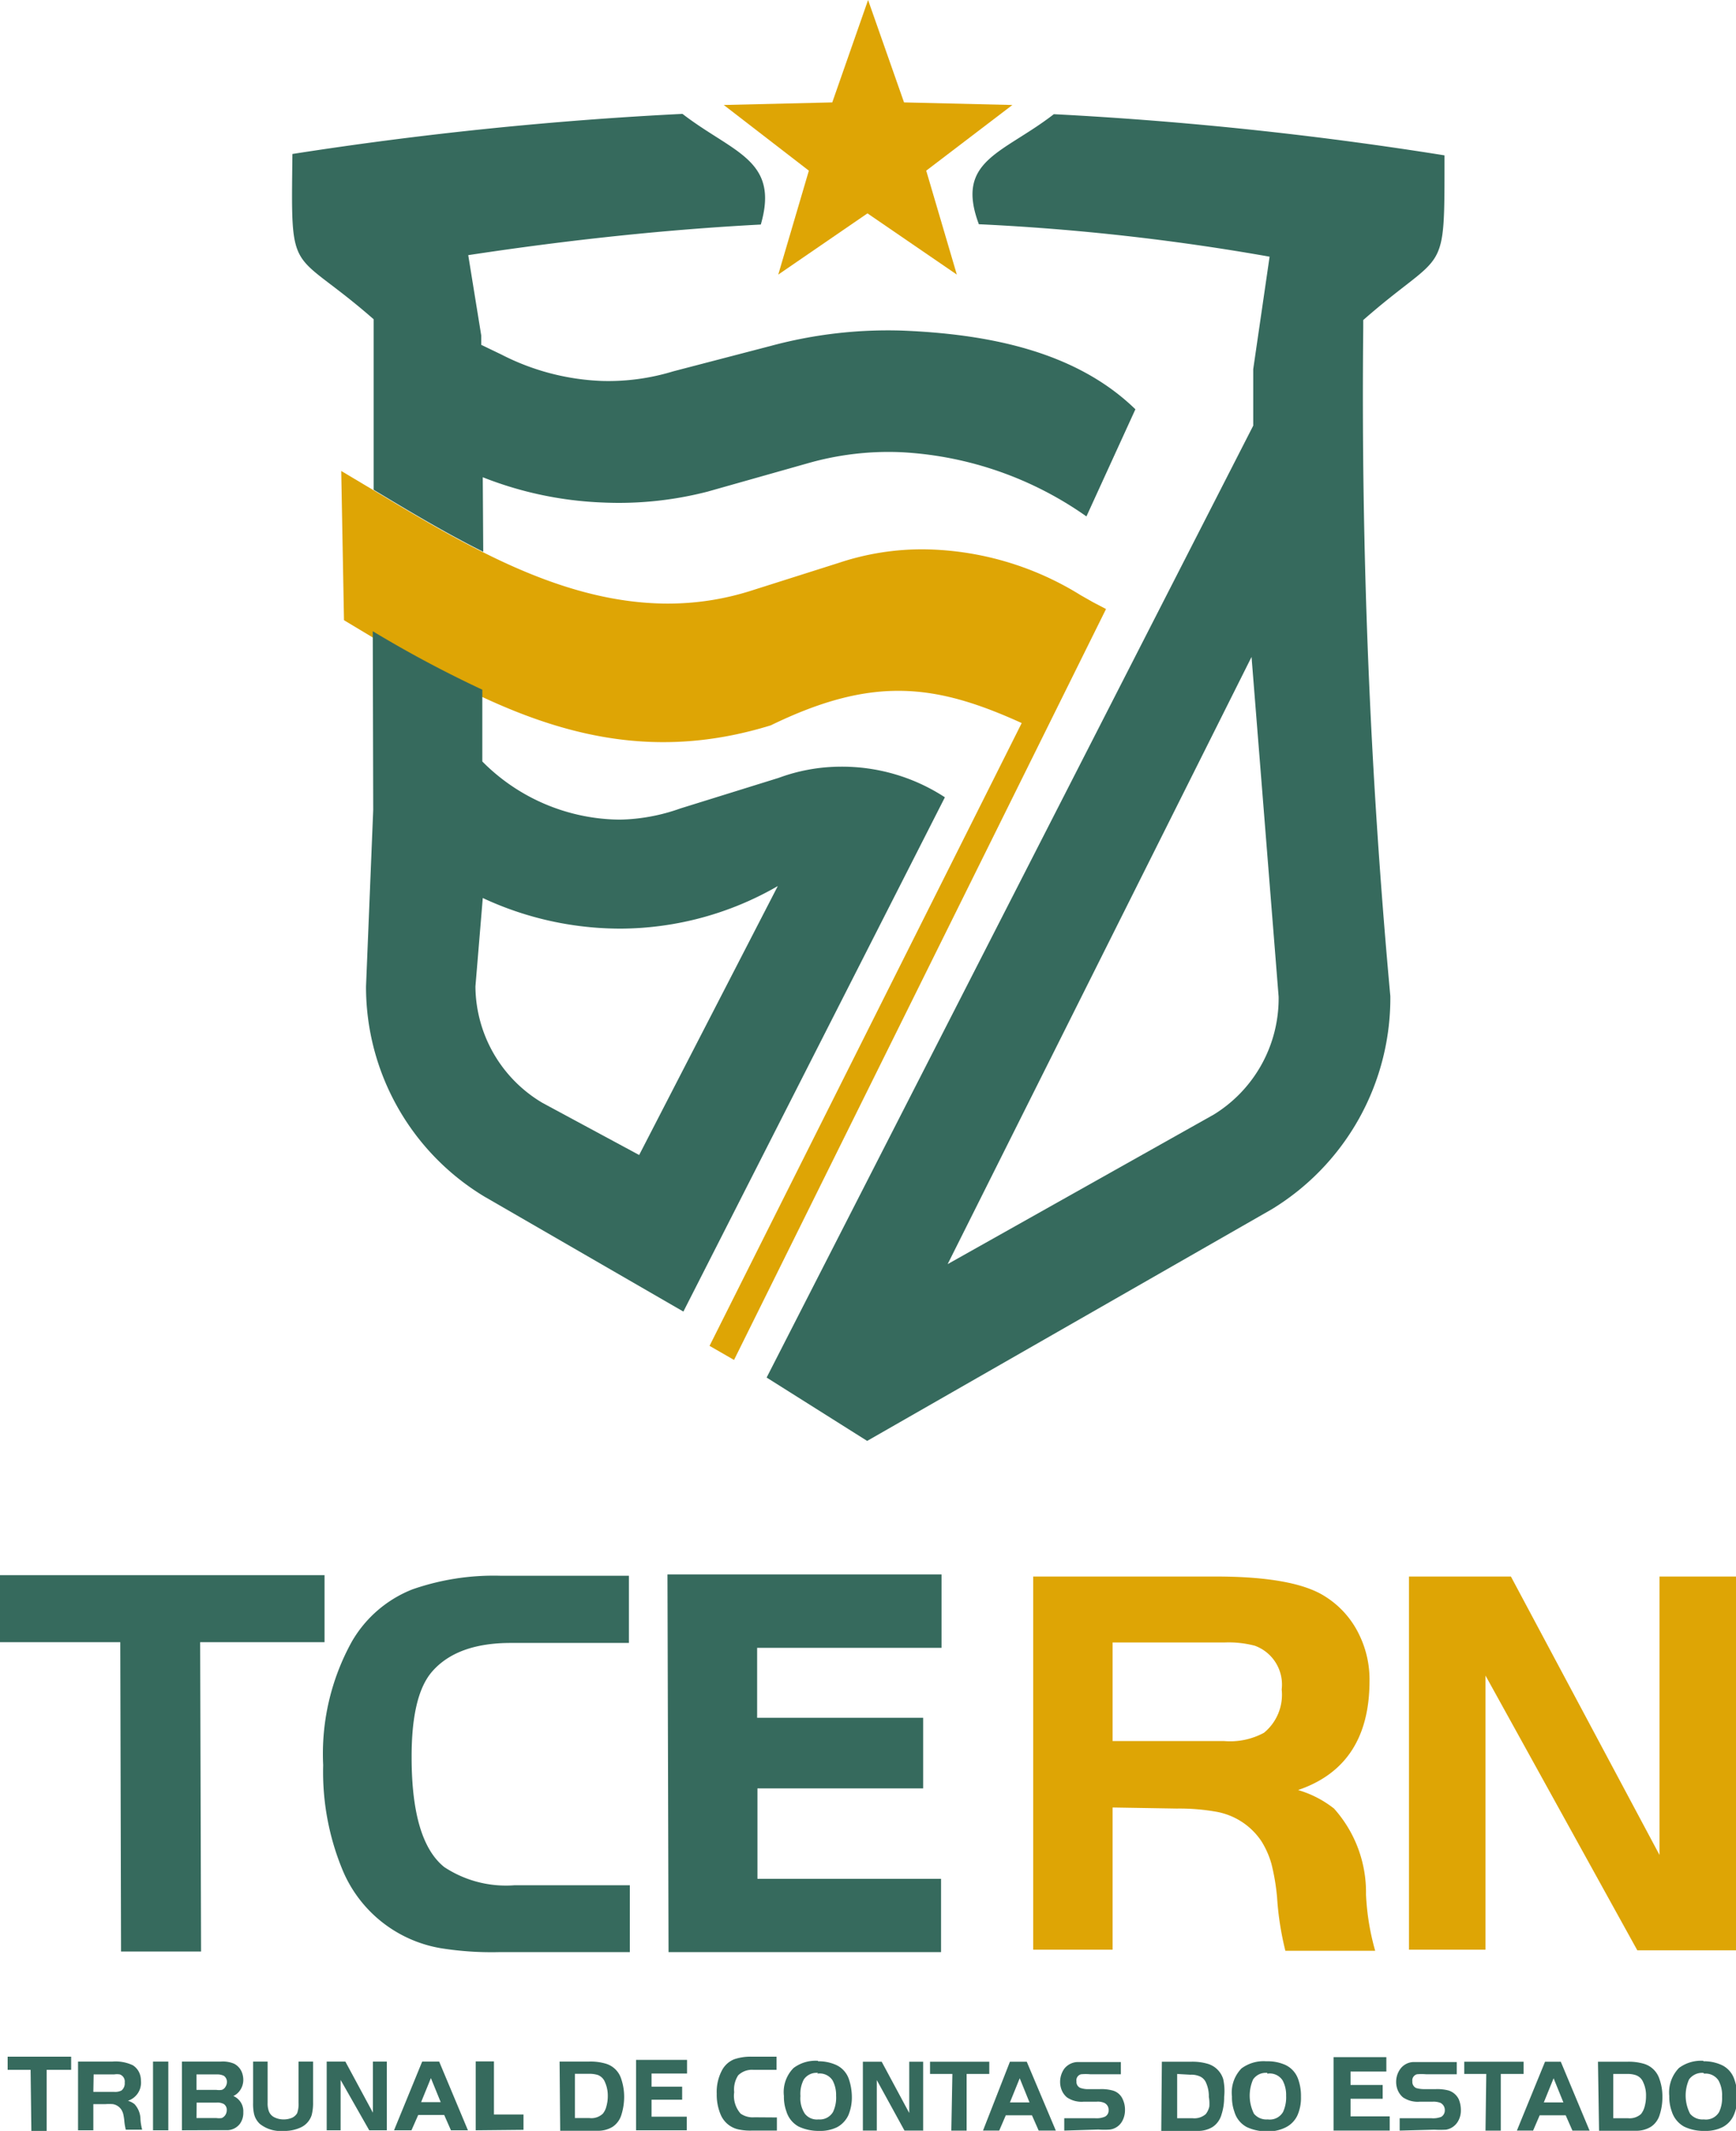 <svg xmlns="http://www.w3.org/2000/svg" viewBox="0 0 113.45 139.22"><defs><style>.cls-1,.cls-2{fill:#dea505;}.cls-1,.cls-4{fill-rule:evenodd;}.cls-3,.cls-4{fill:#366a5d;}</style></defs><g id="Layer_2" data-name="Layer 2"><g id="Layer_1-2" data-name="Layer 1"><path class="cls-1" d="M56.73,0l2.35,6.69,7.08.17-5.63,4.29,2,6.79-5.84-4-5.83,4,2-6.79L47.3,6.86l7.09-.17Z"/><path class="cls-2" d="M71.44,39.35l0,0-.81-.46a19.84,19.84,0,0,0-10.2-3,17.17,17.17,0,0,0-5.6.88L49,38.62c-6.15,1.92-12,.19-17.41-2.53-2.47-1.23-4.85-2.66-7.16-4.05l-2.13-1.27.18,9.75q1,.6,1.95,1.17a75.37,75.37,0,0,0,7.16,3.88c5.8,2.69,11.72,4,18.78,1.82,6.66-3.24,10.75-2.72,16.4-.15L46.37,87.93l1.6.92L72.28,39.79Z"/><path class="cls-3" d="M31.55,31.33v-.15a23.73,23.73,0,0,0,7.82,1.65,23.21,23.21,0,0,0,6.87-.71l6.54-1.85A19.11,19.11,0,0,1,59,29.55a23.05,23.05,0,0,1,12,4.19l3.2-7C70.26,22.91,64.51,21.83,59,21.6a29.36,29.36,0,0,0-8.63,1L44,24.26a14.52,14.52,0,0,1-4.63.63,15.63,15.63,0,0,1-6.61-1.73l-1.31-.63v-.61l-.85-5.25c6.59-1,12.89-1.67,19.12-2,1.23-4.24-1.81-4.68-5.12-7.23a244.15,244.15,0,0,0-25.49,2.62c-.1,8.35-.17,6,5.31,10.8,0,.19,0,.39,0,.58V32c2.31,1.39,4.69,2.82,7.16,4.05Z"/><path class="cls-3" d="M24.39,52.91l-.47,11.54a16,16,0,0,0,7.74,13.73l13,7.51,17.09-33.6a12.3,12.3,0,0,0-6.86-2,11.78,11.78,0,0,0-4,.73l-6.43,2a12.4,12.4,0,0,1-3.94.73,12.79,12.79,0,0,1-9-3.8V45.06a76.83,76.83,0,0,1-7.16-3.82Zm7.16,5.76a21.27,21.27,0,0,0,9.05,2,20.69,20.69,0,0,0,10.23-2.78L41.77,75.46l-6.31-3.4a8.91,8.91,0,0,1-4.39-7.61Z"/><path class="cls-3" d="M94.4,10.15A240.68,240.68,0,0,0,68.87,7.46c-3.33,2.58-6.47,3-4.9,7.19a149.38,149.38,0,0,1,19,2.12L81.9,24.12l0,3.69L50.1,90l6.57,4.14L83.12,79a16.15,16.15,0,0,0,7.74-13.92,429.37,429.37,0,0,1-1.77-43.66c0-.17,0-.34,0-.51C94.51,16.15,94.4,18.36,94.4,10.15ZM79.32,72.82,61.93,82.59,81.79,42.92l1.77,22.2A8.91,8.91,0,0,1,79.32,72.82Z"/><path class="cls-4" d="M2,135.23H.5v-.86H4.65v.86H3.05l0,4h-1Zm4.1,2.24v1.71h-1l0-4.49H7.35a2.65,2.65,0,0,1,1.33.24,1.14,1.14,0,0,1,.41.46,1.26,1.26,0,0,1,.12.55,1.24,1.24,0,0,1-.85,1.31,1.3,1.3,0,0,1,.43.22,1.49,1.49,0,0,1,.39,1,3.63,3.63,0,0,0,.11.67H8.22a3.68,3.68,0,0,1-.1-.63,3.71,3.71,0,0,0-.07-.41,1.11,1.11,0,0,0-.12-.27.82.82,0,0,0-.56-.36,3.06,3.06,0,0,0-.47,0Zm0-.8H7.46a.92.92,0,0,0,.48-.09.6.6,0,0,0,.21-.52.49.49,0,0,0-.32-.53,1.1,1.1,0,0,0-.37,0H6.12ZM10,139.18v-4.49H11l0,4.49Zm1.89,0,0-4.49h2.55a1.89,1.89,0,0,1,.86.14,1.08,1.08,0,0,1,.49.52,1.35,1.35,0,0,1,.11.52,1.2,1.2,0,0,1-.3.81,1.06,1.06,0,0,1-.35.26A1.08,1.08,0,0,1,15.9,138a1.22,1.22,0,0,1-.21.74,1.07,1.07,0,0,1-.77.43l-.53,0Zm.95-2.64h1.3a1.22,1.22,0,0,0,.35,0,.44.44,0,0,0,.25-.21.59.59,0,0,0,.09-.31.48.48,0,0,0-.2-.4,1,1,0,0,0-.47-.09H12.84Zm0,1.84h1.3a1.33,1.33,0,0,0,.35,0,.53.53,0,0,0,.25-.22.61.61,0,0,0,.08-.3.45.45,0,0,0-.2-.4.9.9,0,0,0-.47-.09H12.85Zm4.65-3.69v2.69a1.5,1.5,0,0,0,.06.49.72.72,0,0,0,.4.47,1.33,1.33,0,0,0,.57.13,1.41,1.41,0,0,0,.57-.11.75.75,0,0,0,.33-.3,1.8,1.8,0,0,0,.09-.68v-2.69h.95v2.65a3.18,3.18,0,0,1-.09.84,1.34,1.34,0,0,1-.8.85,2.51,2.51,0,0,1-1.06.19,2.17,2.17,0,0,1-1.53-.46,1.3,1.3,0,0,1-.38-.66,3,3,0,0,1-.06-.7v-2.71Zm4.77,1.2,0,3.29h-.91l0-4.49h1.22l1.8,3.34v-3.34h.91l0,4.49H24.13Zm3.49,3.29,1.84-4.49h1.11l1.88,4.49H29.47l-.44-1h-1.7l-.44,1Zm2.41-3.41-.64,1.57h1.28Zm2.93,3.41,0-4.5h1.19l0,3.47h1.93v1Zm5.48-4.49H38.5a3.5,3.5,0,0,1,1.1.14,1.5,1.5,0,0,1,1,1,3.65,3.65,0,0,1,.19,1.15,3.9,3.9,0,0,1-.17,1.15,1.45,1.45,0,0,1-.58.82,1.82,1.82,0,0,1-.87.26H36.61Zm1,.8v2.89h.95a1.09,1.09,0,0,0,.87-.28,1.18,1.18,0,0,0,.24-.49,2.41,2.41,0,0,0,.09-.67,2.15,2.15,0,0,0-.19-.92.81.81,0,0,0-.48-.46,1.86,1.86,0,0,0-.54-.07Zm4,3.69,0-4.6h3.33v.89H42.58v.86h2v.85h-2v1.11h2.3v.89Z"/><path class="cls-4" d="M50.77,138.34v.86H49.09a3.47,3.47,0,0,1-.74-.06,1.64,1.64,0,0,1-1.26-1,3.32,3.32,0,0,1-.25-1.35,3,3,0,0,1,.37-1.58,1.56,1.56,0,0,1,.77-.67,3.34,3.34,0,0,1,1.14-.17h1.63v.86H49.24a1.28,1.28,0,0,0-1,.36,1.69,1.69,0,0,0-.26,1.1,1.75,1.75,0,0,0,.42,1.4,1.38,1.38,0,0,0,.9.24Zm2.69-3.67a2.86,2.86,0,0,1,1.16.23,1.58,1.58,0,0,1,.85.92,3.71,3.71,0,0,1,.2,1.17,3,3,0,0,1-.23,1.21,1.73,1.73,0,0,1-.72.77,2.5,2.5,0,0,1-1.19.25,3.07,3.07,0,0,1-1.33-.28,1.68,1.68,0,0,1-.81-1,2.76,2.76,0,0,1-.16-1,2.23,2.23,0,0,1,.63-1.83,2.39,2.39,0,0,1,1.6-.47Zm0,.76a1,1,0,0,0-.93.43,2,2,0,0,0-.22,1.08,1.83,1.83,0,0,0,.29,1.16,1,1,0,0,0,.89.37,1,1,0,0,0,.95-.49,2.17,2.17,0,0,0,.2-1.06,2,2,0,0,0-.23-1,1,1,0,0,0-1-.44Zm3.84.47v3.3h-.91l0-4.5h1.23l1.8,3.35V134.7h.91l0,4.5H59.11Zm4.94-.4H60.78v-.8h3.87v.8H63.17l0,3.7h-1Zm2,3.7L66,134.7h1.1L69,139.2H67.88l-.44-1H65.73l-.43,1Zm2.4-3.42-.64,1.58h1.28Zm2.91,3.42v-.81h2a1.4,1.4,0,0,0,.66-.1.45.45,0,0,0,.24-.42.5.5,0,0,0-.28-.48,1.05,1.05,0,0,0-.5-.08h-.84a1.69,1.69,0,0,1-1.1-.28,1.2,1.2,0,0,1-.34-.46,1.41,1.41,0,0,1-.11-.54,1.49,1.49,0,0,1,.27-.87,1.15,1.15,0,0,1,.87-.44l.6,0h2.23v.8h-2a3.23,3.23,0,0,0-.6,0,.4.4,0,0,0-.3.46.42.42,0,0,0,.25.43,1.49,1.49,0,0,0,.57.08h.72a2.76,2.76,0,0,1,.82.09,1,1,0,0,1,.66.57,1.6,1.6,0,0,1,.15.7,1.49,1.49,0,0,1-.18.73,1.08,1.08,0,0,1-.79.55,4.73,4.73,0,0,1-.77,0Zm6.38-4.5h1.9a3.53,3.53,0,0,1,1.11.14,1.5,1.5,0,0,1,1,1A3.66,3.66,0,0,1,80,137a3.58,3.58,0,0,1-.17,1.14,1.44,1.44,0,0,1-.58.82,1.82,1.82,0,0,1-.87.26l-.62,0H75.89Zm1,.8v2.89h1a1.13,1.13,0,0,0,.87-.27,1.24,1.24,0,0,0,.23-.49A2.54,2.54,0,0,0,79,137a2.16,2.16,0,0,0-.18-.92.79.79,0,0,0-.48-.45,1.34,1.34,0,0,0-.54-.08Zm5.89-.83a2.86,2.86,0,0,1,1.16.23,1.61,1.61,0,0,1,.85.92,3.23,3.23,0,0,1,.19,1.17,2.81,2.81,0,0,1-.23,1.21A1.66,1.66,0,0,1,84,139a2.51,2.51,0,0,1-1.2.25,3.05,3.05,0,0,1-1.32-.28,1.65,1.65,0,0,1-.81-1,2.76,2.76,0,0,1-.16-1,2.26,2.26,0,0,1,.62-1.83,2.43,2.43,0,0,1,1.61-.47Zm0,.76a1,1,0,0,0-.93.43,2.64,2.64,0,0,0,.06,2.24,1.06,1.06,0,0,0,.9.37,1,1,0,0,0,1-.49,2.29,2.29,0,0,0,.2-1.06,2,2,0,0,0-.23-1,1,1,0,0,0-1-.44Z"/><path class="cls-4" d="M87.15,139.2l0-4.8H90.6v.94H88.26v.88h2.1v.9h-2.1v1.15h2.56v.93Zm4.32,0v-.81h2.06a1.46,1.46,0,0,0,.66-.09.49.49,0,0,0,.23-.43.52.52,0,0,0-.28-.48,1.23,1.23,0,0,0-.5-.08H92.8a1.72,1.72,0,0,1-1.11-.28,1.23,1.23,0,0,1-.34-.46,1.41,1.41,0,0,1-.11-.54,1.43,1.43,0,0,1,.28-.87,1.11,1.11,0,0,1,.86-.44l.59,0H95.2v.8h-2a3.41,3.41,0,0,0-.6,0,.41.41,0,0,0-.3.46.44.44,0,0,0,.25.44,1.89,1.89,0,0,0,.57.07h.72a2.88,2.88,0,0,1,.83.09,1.11,1.11,0,0,1,.66.57,1.82,1.82,0,0,1,.14.7,1.39,1.39,0,0,1-.18.73,1.12,1.12,0,0,1-.79.56,6.85,6.85,0,0,1-.77,0Zm5.66-3.7H95.69v-.8h3.88v.8H98.08l0,3.7h-1Zm2,3.7,1.84-4.5H102l1.88,4.5h-1.12l-.44-1h-1.7l-.43,1Zm2.4-3.42-.64,1.58h1.28Zm2.9-1.08h1.91a3.53,3.53,0,0,1,1.11.14,1.52,1.52,0,0,1,1,1,3.34,3.34,0,0,1,.19,1.15,3.64,3.64,0,0,1-.17,1.15,1.42,1.42,0,0,1-.58.81,1.82,1.82,0,0,1-.87.26l-.62,0h-1.9Zm1,.8,0,2.89h.95a1.12,1.12,0,0,0,.86-.27,1.32,1.32,0,0,0,.24-.49,2.48,2.48,0,0,0,.09-.68,2,2,0,0,0-.19-.92.8.8,0,0,0-.47-.45,1.6,1.6,0,0,0-.55-.08Zm5.89-.83a2.79,2.79,0,0,1,1.16.23,1.57,1.57,0,0,1,.85.92,3.26,3.26,0,0,1,.2,1.17,2.81,2.81,0,0,1-.23,1.21,1.63,1.63,0,0,1-.72.77,2.47,2.47,0,0,1-1.19.25,2.93,2.93,0,0,1-1.33-.28,1.72,1.72,0,0,1-.81-1,2.76,2.76,0,0,1-.16-1,2.3,2.3,0,0,1,.63-1.83,2.42,2.42,0,0,1,1.6-.47Zm0,.76a1.05,1.05,0,0,0-.94.43,2.6,2.6,0,0,0,.07,2.24,1.06,1.06,0,0,0,.9.37,1,1,0,0,0,1-.49,2.14,2.14,0,0,0,.19-1,2,2,0,0,0-.23-1.05,1,1,0,0,0-.94-.45Z"/><path class="cls-4" d="M43.69,127.54l-.07-24.68H61.53v4.8H49.48v4.57H60.33v4.61H49.5l0,5.91h12v4.79Z"/><path class="cls-4" d="M41.16,123.17v4.37H32.6a21,21,0,0,1-3.75-.25,8.49,8.49,0,0,1-6.44-5.06,16.74,16.74,0,0,1-1.29-6.91A15.13,15.13,0,0,1,23,107.24a7.92,7.92,0,0,1,3.95-3.4,16.14,16.14,0,0,1,5.8-.89H41.1v4.39H33.38q-3.51,0-5.14,1.87-1.35,1.55-1.34,5.6,0,5.46,2.13,7.17a7.32,7.32,0,0,0,4.6,1.19Z"/><path class="cls-4" d="M7.86,107.29H0v-4.38H21.21v4.38H13.08l.06,20.21H7.91Z"/><path class="cls-1" d="M97.08,109.47v17.91h-5V103h6.66l9.71,18.19V103h5v24.42H107Zm-24.37,4.28H80a4.66,4.66,0,0,0,2.6-.54,3.21,3.21,0,0,0,1.16-2.83A2.7,2.7,0,0,0,82,107.52a6.75,6.75,0,0,0-2-.21H72.71Zm0,4.34v9.29H67.52V103H79.43c3.42,0,5.82.43,7.18,1.31a6,6,0,0,1,2.22,2.5,6.66,6.66,0,0,1,.67,3c0,3.7-1.55,6.08-4.67,7.14a6.92,6.92,0,0,1,2.35,1.21,8.2,8.2,0,0,1,2.09,5.61,16.05,16.05,0,0,0,.6,3.68H84a19.55,19.55,0,0,1-.54-3.47,14.07,14.07,0,0,0-.37-2.21,5.72,5.72,0,0,0-.65-1.47,4.49,4.49,0,0,0-3-1.94,13.71,13.71,0,0,0-2.53-.2Z"/></g></g></svg>